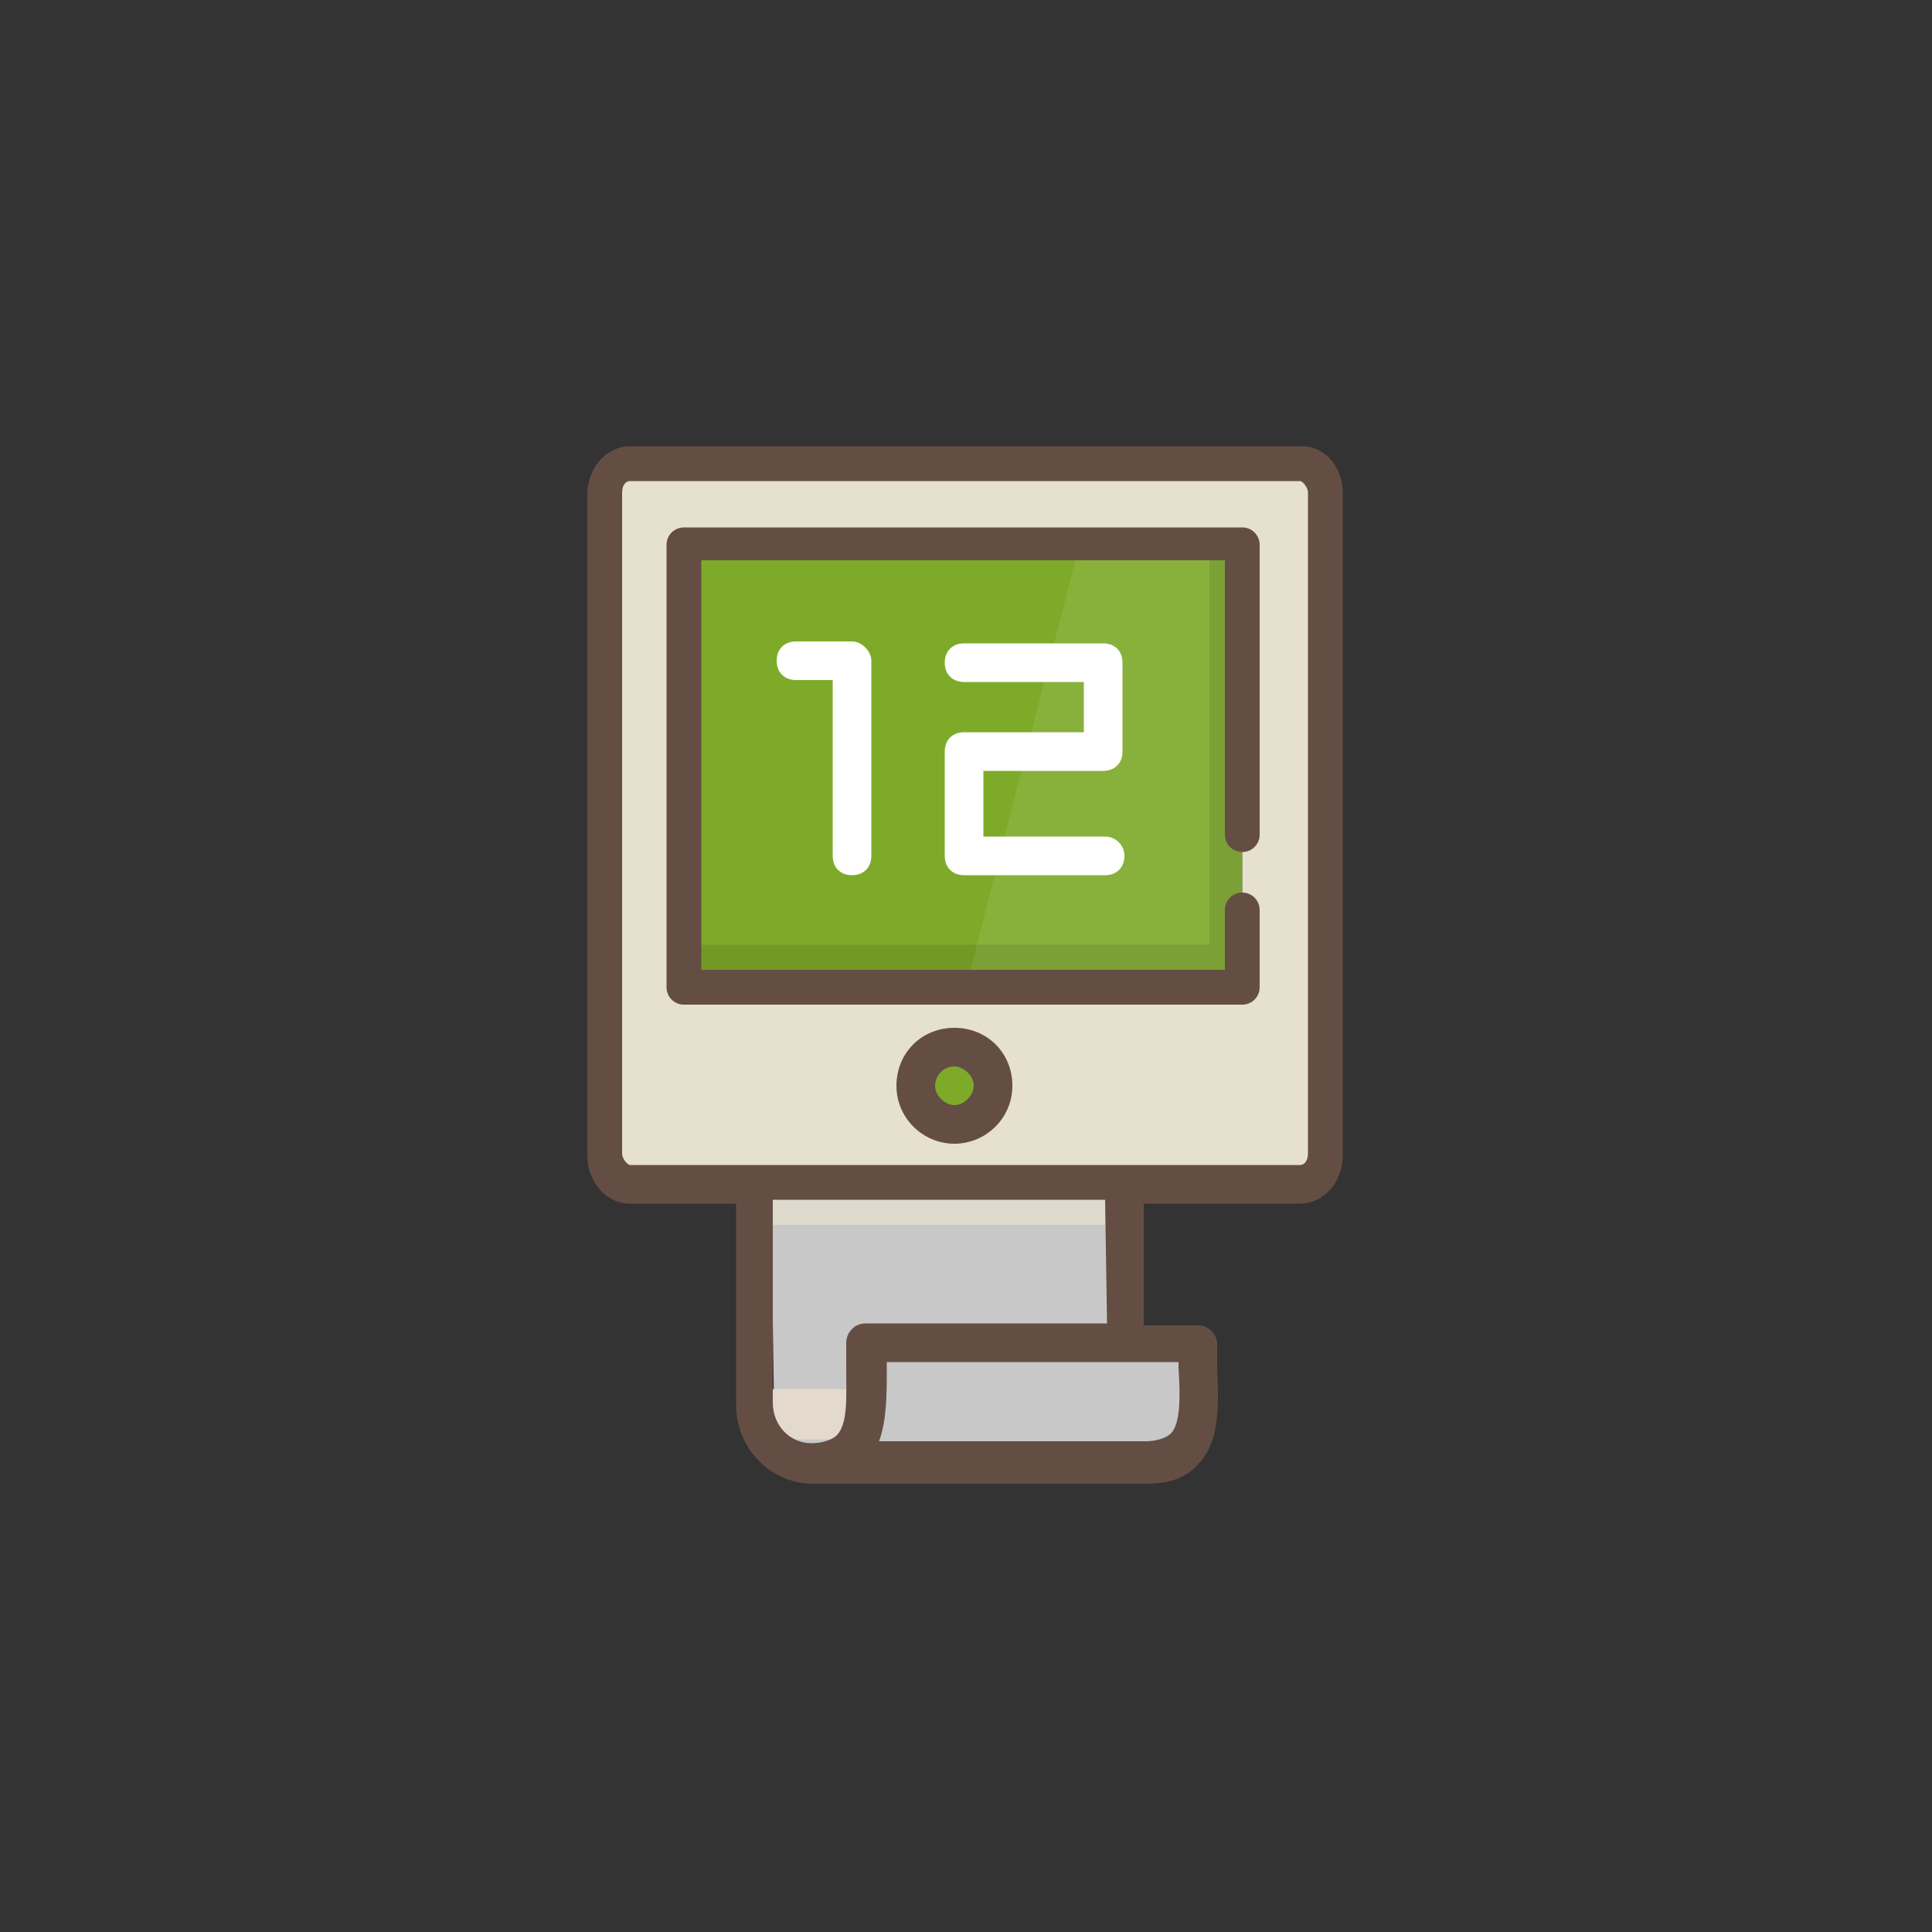 <?xml version="1.0" encoding="utf-8"?>
<!-- Generator: Adobe Illustrator 22.0.1, SVG Export Plug-In . SVG Version: 6.00 Build 0)  -->
<svg version="1.1" id="Capa_1" xmlns="http://www.w3.org/2000/svg" xmlns:xlink="http://www.w3.org/1999/xlink" x="0px" y="0px"
	 viewBox="0 0 100 100" style="enable-background:new 0 0 100 100;" xml:space="preserve">
<rect x="0" y="0" width="100" height="100" fill="#333333" stroke="none"/>
<rect id="color" class="dashboard_main_color" x="35.4" y="28.4" style="fill:#7EAA2A;" width="28.9" height="29.7"/>
<path style="fill:#E6E0CF;" d="M31.4,24v37.3h37.3V24H31.4z M49.4,58.2c-1.1,0-2-0.9-2-2s0.9-2,2-2s2,0.9,2,2S50.5,58.2,49.4,58.2z
	 M64.3,51.1H35.4V28.4h28.9V51.1z"/>
<polygon style="opacity:0.73;fill:#FFFFFF;enable-background:new    ;" points="61.8,75 40.1,75 39.9,61.8 58.8,61.8 59.1,70.1 
	61.8,70.1 "/>
<rect x="39.5" y="61.8" style="opacity:0.73;fill:#E6E0CF;enable-background:new    ;" width="17.7" height="1.6"/>
<rect x="40" y="71.9" style="fill:#E3DACD;" width="4.8" height="2.6"/>
<g>
	<polygon style="opacity:8.000000e-02;fill:#FFFFFF;enable-background:new    ;" points="64.3,51.1 64.3,27.3 56,27.7 50,51.1 	"/>
	<polygon style="opacity:0.1;" points="64.3,48.9 64.3,28.7 62.6,28.7 62.6,48.9 35.4,48.9 35.4,51.2 64.3,51.2 64.3,48.9 	"/>
</g>
<path style="fill:#644E43;" d="M67.4,23.1H32.6c-1.2,0-2.2,1.1-2.2,2.5v34.2c0,1.4,1,2.5,2.2,2.5h5.5v10.4c0,2.3,1.8,4.1,4,4.1h17.2
	c1.2,0,2.1-0.3,2.7-1c1.1-1.1,1.1-2.9,1-4.9c0-0.4,0-0.7,0-1.1c0-0.1,0-0.1,0-0.2c0-0.6-0.5-1-1-1h-2.8v-6.3h8.1
	c1.2,0,2.2-1.1,2.2-2.5V25.5C69.5,24.2,68.6,23.1,67.4,23.1z M60.6,74.2c-0.2,0.2-0.7,0.4-1.3,0.4H45.5c0.4-1.1,0.4-2.4,0.4-3.9
	c0-0.1,0-0.2,0-0.2H61c0,0.1,0,0.2,0,0.3C61.1,72.3,61.1,73.7,60.6,74.2z M57.3,68.5H44.8c-0.6,0-1,0.5-1,1c0,0.4,0,0.9,0,1.3
	c0,1.5,0.1,2.9-0.5,3.5c-0.2,0.2-0.7,0.4-1.3,0.4c-1.1,0-2-0.9-2-2.1V62.1h17.2L57.3,68.5L57.3,68.5z M67.7,59.7
	c0,0.4-0.2,0.6-0.4,0.6H32.6c-0.1,0-0.4-0.3-0.4-0.6V25.5c0-0.4,0.2-0.6,0.4-0.6h34.7c0.1,0,0.4,0.3,0.4,0.6
	C67.7,25.5,67.7,59.7,67.7,59.7z"/>
<g>
	<path style="fill:#644E43;" d="M49.4,59.2c-1.6,0-3-1.3-3-3s1.3-3,3-3s3,1.3,3,3S51,59.2,49.4,59.2z M49.4,55.2c-0.6,0-1,0.5-1,1
		s0.5,1,1,1s1-0.5,1-1S49.9,55.2,49.4,55.2z"/>
</g>
<g>
	<path style="fill:#FFFFFF;" d="M57.2,43.3h-6.3v-3.4h6.2c0.6,0,1-0.4,1-1v-4.6c0-0.6-0.4-1-1-1h-7.2c-0.6,0-1,0.4-1,1s0.4,1,1,1
		h6.2v2.6h-6.2c-0.6,0-1,0.4-1,1v5.4c0,0.6,0.4,1,1,1h7.3c0.6,0,1-0.4,1-1S57.7,43.3,57.2,43.3z"/>
	<path style="fill:#FFFFFF;" d="M44.1,33.2h-2.9c-0.6,0-1,0.4-1,1s0.4,1,1,1h1.9v9.1c0,0.6,0.4,1,1,1s1-0.4,1-1V34.2
		C45.1,33.7,44.6,33.2,44.1,33.2z"/>
</g>
<path style="fill:#644E43;" d="M64.3,52H35.4c-0.5,0-0.9-0.4-0.9-0.9V28.2c0-0.5,0.4-0.9,0.9-0.9h28.9c0.5,0,0.9,0.4,0.9,0.9v15
	c0,0.5-0.4,0.9-0.9,0.9s-0.9-0.4-0.9-0.9V29H36.3v21.2h27.1v-3.1c0-0.5,0.4-0.9,0.9-0.9s0.9,0.4,0.9,0.9v4
	C65.2,51.6,64.8,52,64.3,52z"/>
</svg>
